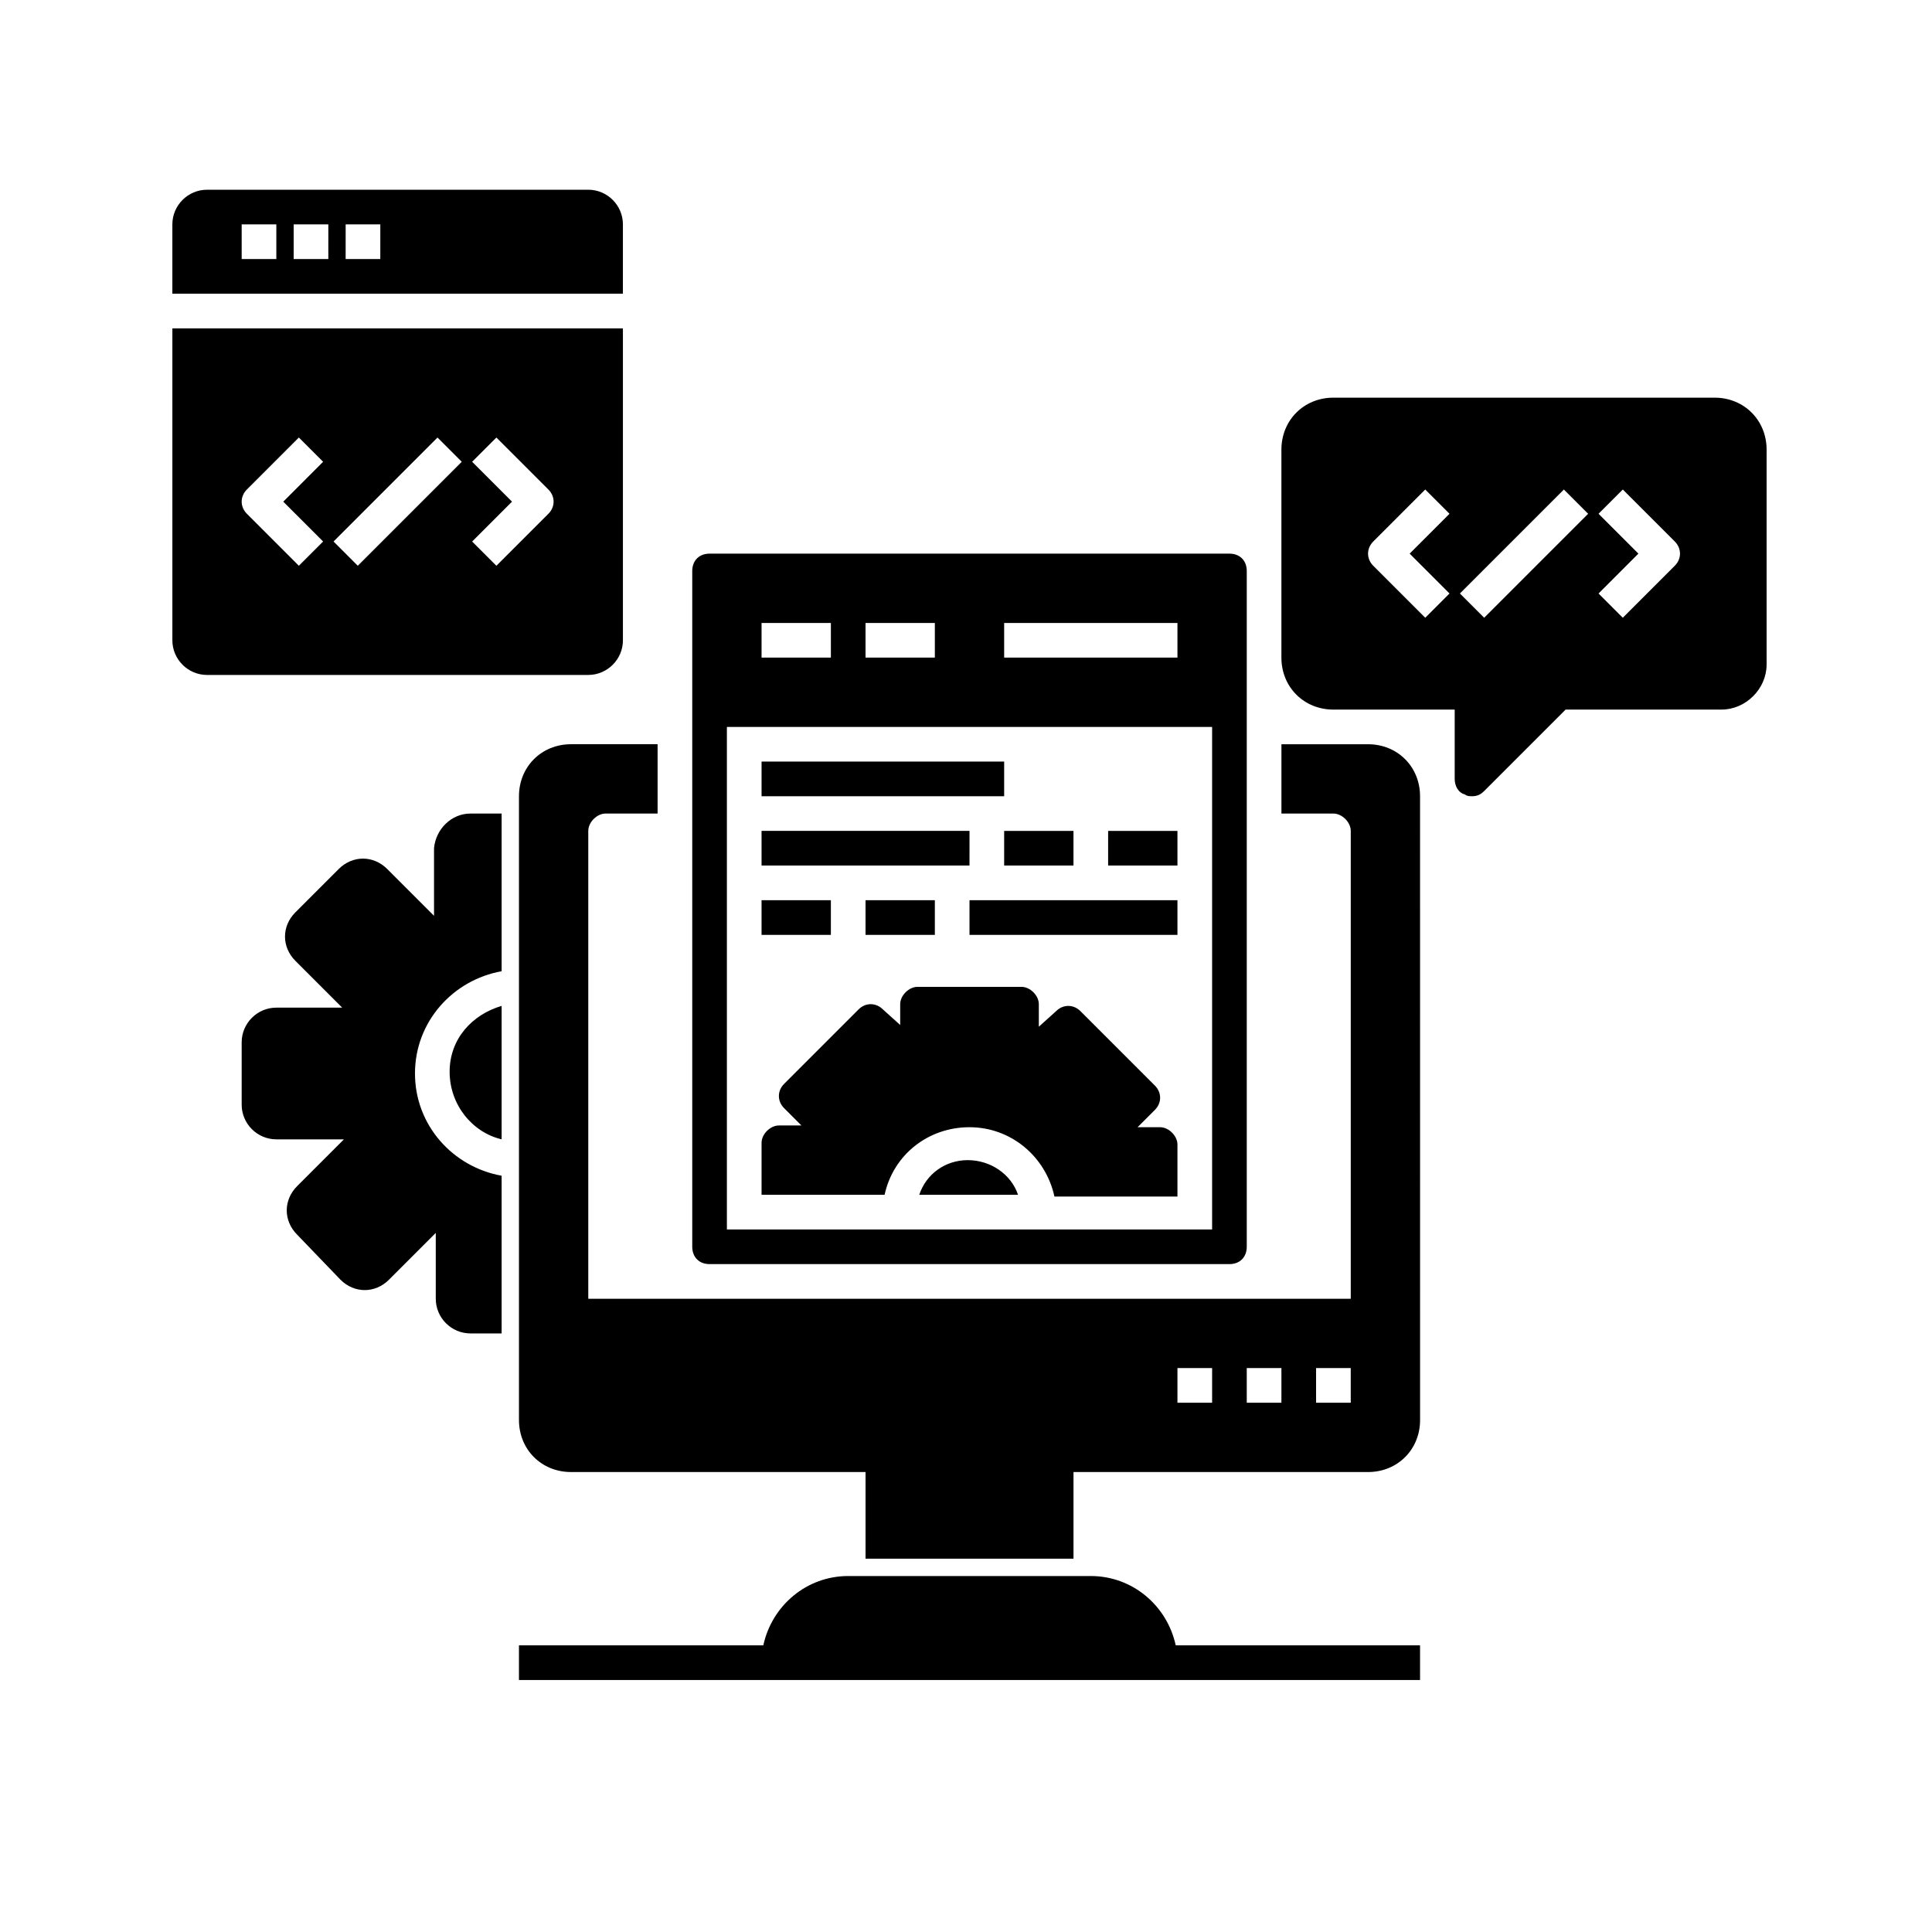 <svg xmlns="http://www.w3.org/2000/svg" fill="currentColor" style="color:#000" viewBox="100 100 550 550">
    <path d="M489.46 311.87h-24.664v19.734h14.801c2.465 0 4.934 2.465 4.934 4.934v133.2l-217.06-.004v-133.2c0-2.465 2.464-4.934 4.933-4.934h14.801v-19.734h-24.664c-8.386 0-14.8 6.414-14.8 14.801v177.59c0 8.387 6.413 14.801 14.8 14.801h83.863v24.664h59.2v-24.664h83.862c8.387 0 14.801-6.414 14.801-14.8v-29.599l-.008-147.99c0-8.387-6.41-14.8-14.797-14.8zm-44.398 187.46h-9.867v-9.867h9.867zm19.73 0h-9.867v-9.867h9.867zm19.734 0h-9.867v-9.867h9.867zm-49.824 69.066h69.555v9.867h-256.52v-9.867h69.559c2.465-11.348 12.332-19.734 24.172-19.734h69.062c11.84 0 21.707 8.387 24.176 19.734zm-132.7-108.53h147.99c2.96 0 4.934-1.973 4.934-4.934v-192.39c0-2.96-1.973-4.933-4.934-4.933h-147.99c-2.96 0-4.934 1.973-4.934 4.933v192.39c0 2.961 1.973 4.934 4.934 4.934zm143.06-9.863h-138.13v-143.06h138.13zm-59.199-172.66h49.332v9.867l-49.332-.004zm-39.465 0h19.734v9.867h-19.734zm-29.598 0h19.734v9.867H316.8zm73.008 162.79h-28.117c1.973-5.918 7.398-9.867 13.812-9.867s12.332 3.945 14.305 9.867zm-37.984 0h-35.023v-14.801c0-2.465 2.465-4.934 4.934-4.934h6.414l-4.934-4.933c-1.973-1.973-1.973-4.934 0-6.907l21.211-21.21c1.973-1.973 4.934-1.973 6.906 0l4.934 4.44v-5.921c0-2.465 2.465-4.934 4.933-4.934h29.598c2.465 0 4.934 2.465 4.934 4.934v6.414l4.934-4.441c1.972-1.973 4.933-1.973 6.906 0l21.21 21.21c1.974 1.973 1.974 4.934 0 6.907l-4.933 4.933 6.414.004c2.465 0 4.934 2.465 4.934 4.934v14.8h-35.023c-2.465-11.348-12.332-19.734-24.172-19.734-11.844 0-21.707 7.89-24.176 19.238zm34.039-113.46h-69.062v-9.867h69.062zm-9.867 19.73H316.8v-9.867H376zm9.867-9.867h19.734v9.867h-19.734zm49.332 9.867h-19.734v-9.867h19.734zm-59.199 9.867h59.199v9.867h-59.199zm-29.598 9.867v-9.867h19.734v9.867zm-9.867 0h-19.734v-9.867h19.734zm251.59-152.93H479.59c-8.387 0-14.801 6.414-14.801 14.801v59.2c0 8.386 6.414 14.8 14.8 14.8h34.532v19.734c0 1.973.988 3.945 2.96 4.442.493.488 1.481.488 1.973.488 1.48 0 2.465-.492 3.453-1.48l23.188-23.189h44.398c6.907 0 12.824-5.918 12.824-12.824v-61.172c0-8.386-6.414-14.8-14.8-14.8zm-75.477 55.746-6.906 6.906-14.801-14.8c-1.973-1.973-1.973-4.934 0-6.907l14.8-14.8 6.907 6.905-11.344 11.348zm9.867 6.906-6.906-6.906 29.598-29.598 6.906 6.906zm54.266-14.8-14.801 14.8-6.906-6.906 11.348-11.348-11.348-11.348 6.906-6.906 14.801 14.8c1.973 1.974 1.973 4.935 0 6.907zM233.917 331.6h8.883v44.891c-13.812 2.465-24.664 14.305-24.664 29.105 0 14.801 10.852 26.641 24.664 29.105v44.895h-8.88c-5.425 0-9.866-4.441-9.866-9.867v-18.746l-13.32 13.32c-3.946 3.945-9.868 3.945-13.812 0L184.59 451.48c-3.946-3.945-3.946-9.867 0-13.812l13.32-13.32h-19.242c-5.426 0-9.868-4.441-9.868-9.867v-17.758c0-5.426 4.442-9.867 9.868-9.867h18.746l-13.32-13.32c-3.946-3.946-3.946-9.867 0-13.812l12.332-12.332c3.945-3.946 9.867-3.946 13.812 0l13.32 13.32V341.47c.496-5.426 4.933-9.867 10.359-9.867zm8.883 54.758v37.984c-8.387-1.972-14.801-9.867-14.801-19.238 0-9.37 6.414-16.277 14.8-18.746zm34.53-222.48c0-5.425-4.44-9.867-9.866-9.867l-108.53.004c-5.43 0-9.868 4.438-9.868 9.863v19.734h128.26zm-98.663 9.868H168.8v-9.868h9.867zm14.8 0h-9.866v-9.868h9.867zm14.798 0h-9.867l.004-9.868h9.867zm69.066 108.53V193.48H149.07v88.797c0 5.425 4.441 9.867 9.867 9.867h108.53c5.426-.004 9.867-4.442 9.867-9.867zm-85.344-28.121-6.906 6.906-14.801-14.801c-1.973-1.973-1.973-4.934 0-6.906l14.8-14.801 6.907 6.906-11.348 11.352zm9.867 6.906-6.906-6.906 29.598-29.598 6.906 6.906zm54.262-14.797-14.801 14.8-6.906-6.905 11.348-11.348-11.348-11.348 6.906-6.907 14.801 14.801c1.973 1.973 1.973 4.93 0 6.907z" />
</svg> 